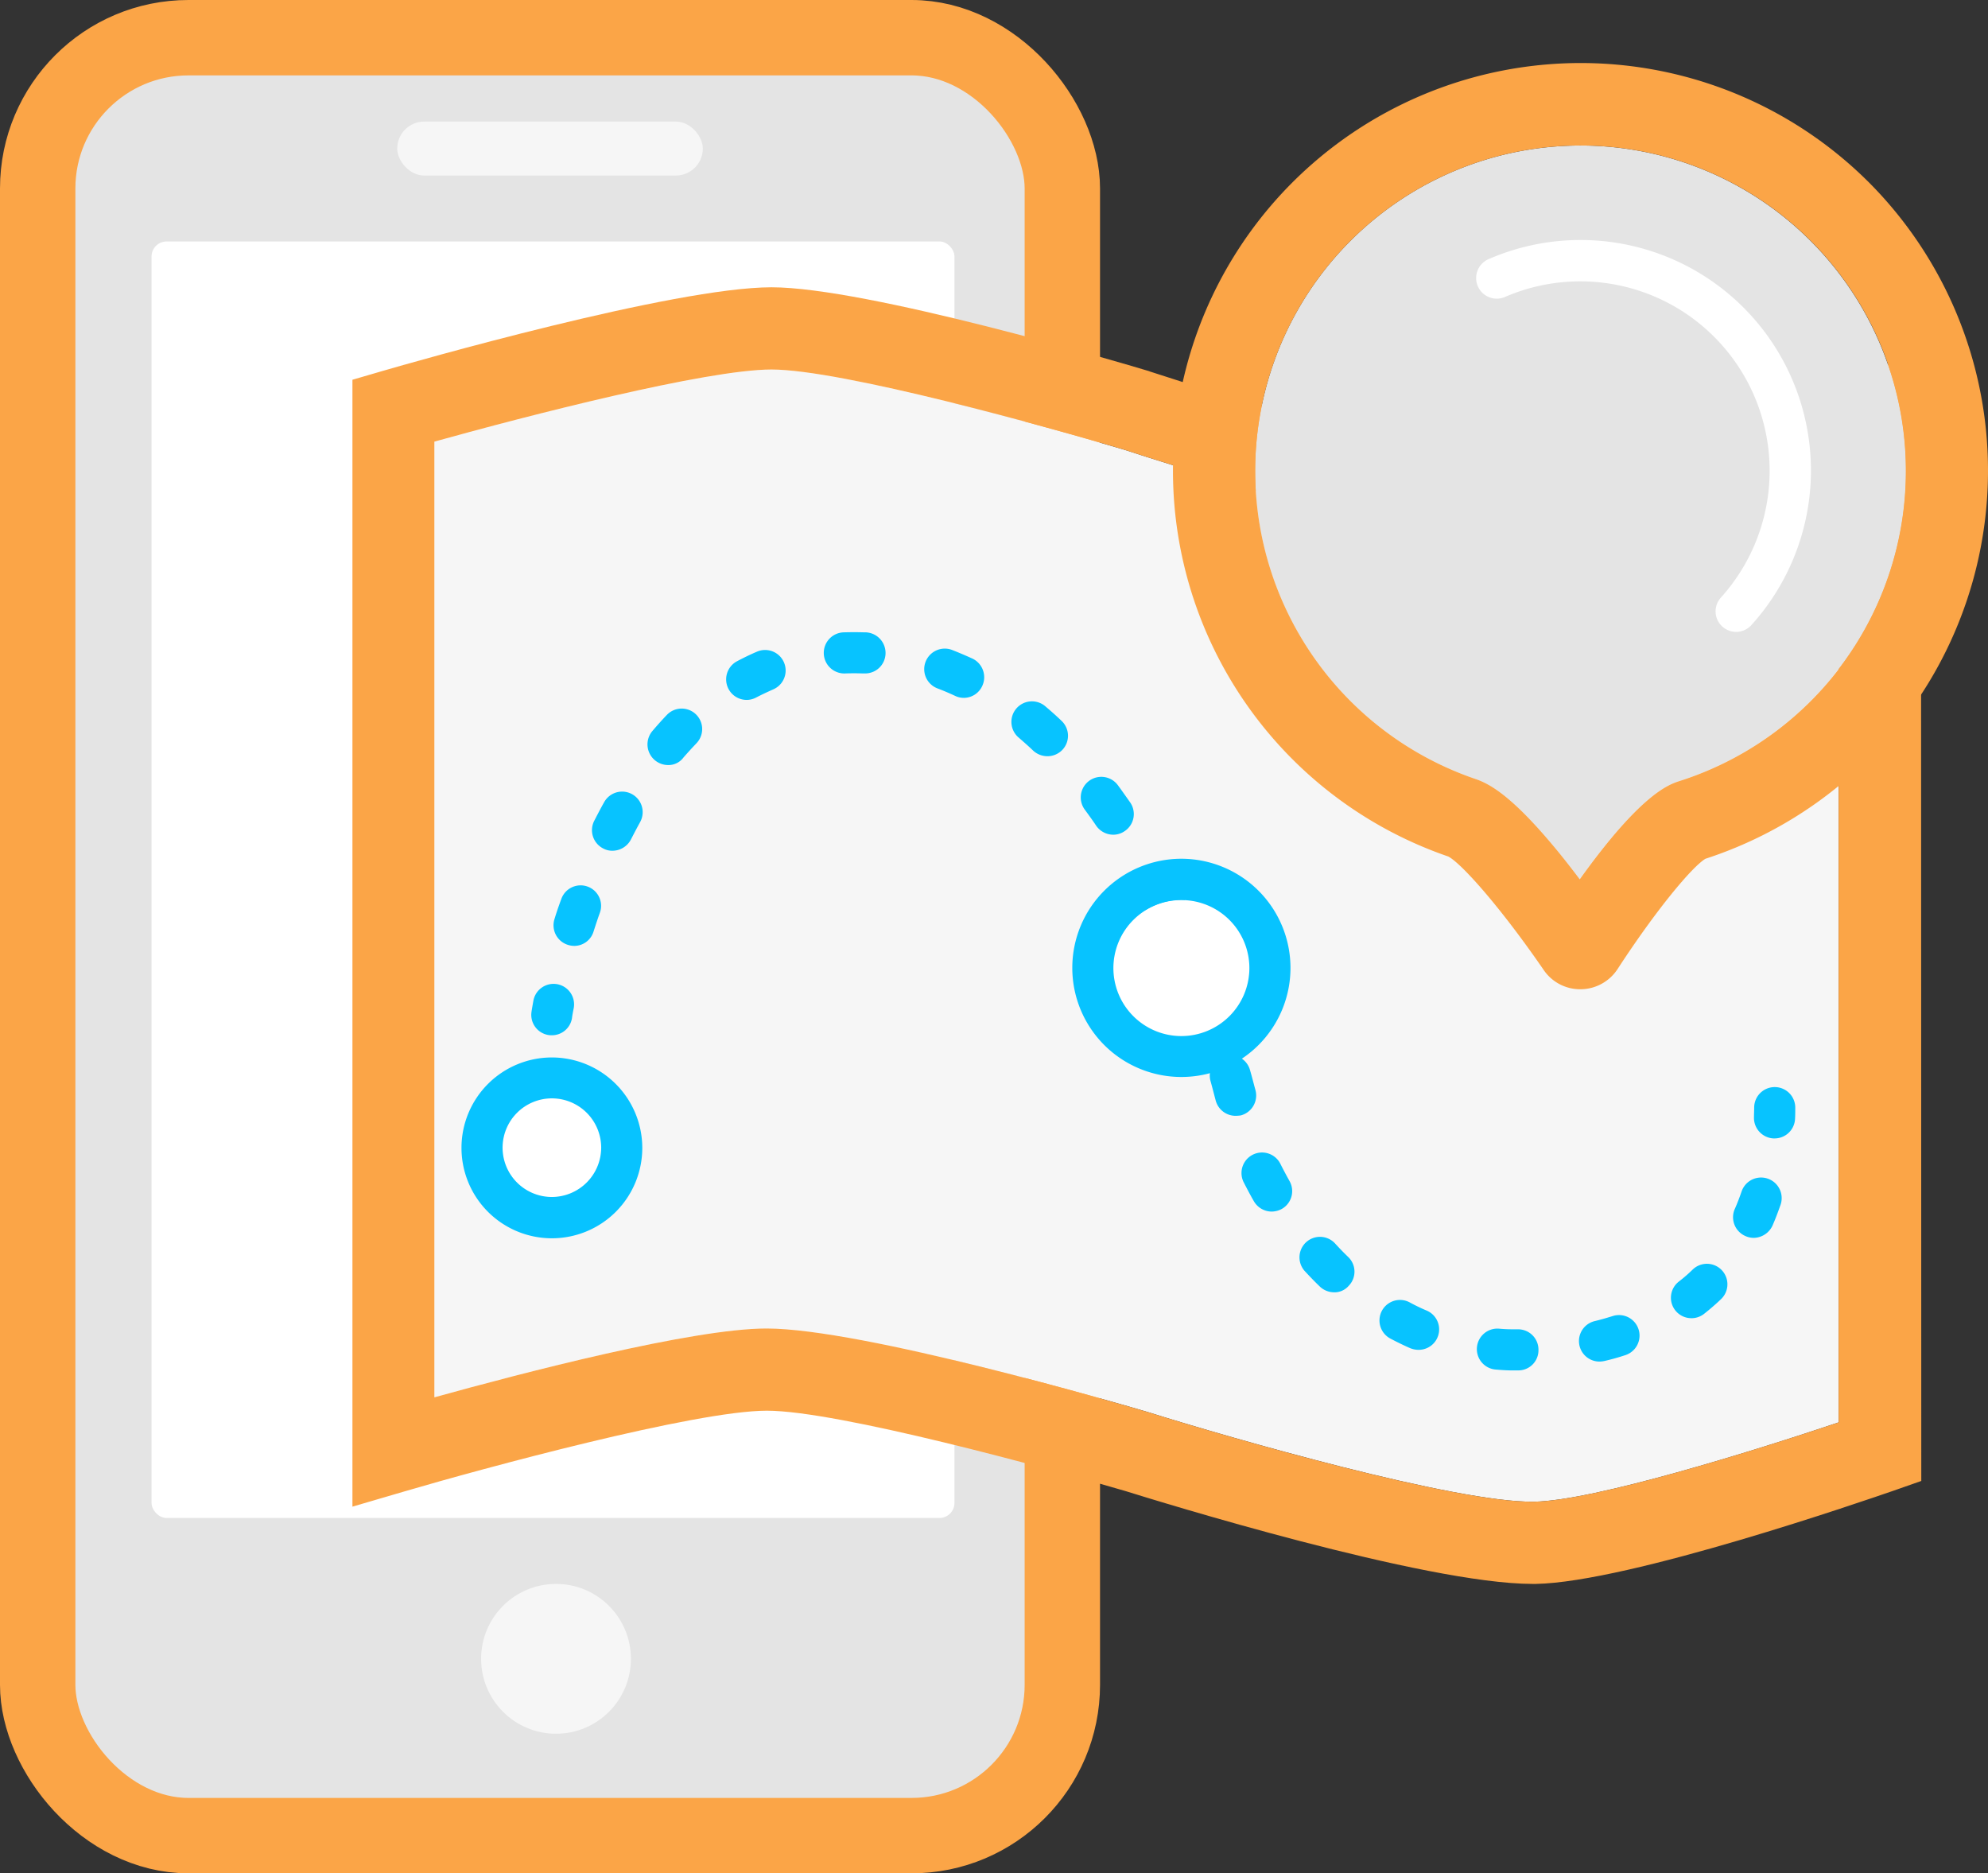 <svg xmlns="http://www.w3.org/2000/svg" width="263.723" height="248.468" viewBox="0 0 263.723 248.468">
  <rect x="0" y="0" width="263.723" height="248.468" fill="#333333" stroke="none"/>
  <g id="Group_18" data-name="Group 18" transform="translate(-149 -2909)">
    <rect id="Rectangle_159" data-name="Rectangle 159" width="135.927" height="238.468" rx="20" transform="translate(154 2914)" fill="#e4e4e4" stroke="#fba547" stroke-width="10"/>
    <rect id="Rectangle_160" data-name="Rectangle 160" width="106.516" height="169.312" rx="2" transform="translate(169.103 2941.026)" fill="#fff"/>
    <rect id="Rectangle_161" data-name="Rectangle 161" width="40.54" height="7.154" rx="3.577" transform="translate(201.694 2925.128)" fill="#f6f6f6"/>
    <circle id="Ellipse_60" data-name="Ellipse 60" cx="9.936" cy="9.936" r="9.936" transform="translate(212.822 3119.083)" fill="#f6f6f6"/>
    <g id="intelligent-positioning-svgrepo-com" transform="translate(195.748 2917.373)">
      <path id="Path_42" data-name="Path 42" d="M306.232,300.575c-13.082,0-46.687-10.956-50.857-12.319-9.975-2.971-37.611-10.656-46.85-10.656-8.612,0-32.406,6.132-44.725,9.566v126.76c11.692-3.243,34.259-9.13,44.07-9.13,12.7,0,46.85,9.975,50.693,11.12l.082.027c10.684,3.352,40.691,11.992,51.048,11.828,7.986-.136,29.3-6.786,40.391-10.52V290.491C338.446,294.116,316.316,300.575,306.232,300.575Z" transform="translate(-152.926 -236.964)" fill="#f6f6f6"/>
      <path id="Path_43" data-name="Path 43" d="M331.988,246.4l-7.168,2.371c-9.948,3.271-37.911,11.8-47.614,11.8-9.675,0-37.557-8.531-47.5-11.8l-.136-.055c-3.788-1.145-37.5-11.12-50.066-11.12-12.946,0-47.75,9.975-51.674,11.12l-3.925,1.145V399.328l6.977-2.044c10.111-2.971,38.483-10.684,48-10.684,9.4,0,37.475,7.686,47.559,10.656,4.279,1.335,39.764,12.319,54.018,12.319h.436c12.346-.218,43.907-11.147,47.477-12.374l3.652-1.281L331.988,246.4ZM229.62,386.845l-.082-.027c-3.843-1.145-37.993-11.12-50.693-11.12-9.812,0-32.378,5.887-44.07,9.13V258.068c12.319-3.434,36.112-9.566,44.725-9.566,9.267,0,36.9,7.658,46.85,10.656,4.17,1.363,37.775,12.319,50.857,12.319,10.057,0,32.215-6.432,43.852-10.057V388.153c-11.12,3.734-32.406,10.384-40.391,10.52C270.311,398.837,240.3,390.2,229.62,386.845Z" transform="translate(-123.9 -207.865)" fill="#fba547"/>
      <path id="Path_44" data-name="Path 44" d="M606.471,168.6a43.166,43.166,0,0,0-13.927,84.025c1.99.681,5.042,2.4,11.065,9.812.954,1.172,1.881,2.371,2.726,3.489,8.2-11.42,11.883-12.592,13.218-13.028a43.168,43.168,0,0,0-13.082-84.3Z" transform="translate(-443.544 -157.671)" fill="#e4e4e4"/>
      <path id="Path_45" data-name="Path 45" d="M615.474,144.171a54.087,54.087,0,1,0-55.654,89.558c1.772.927,6.977,6.786,12.673,15.072a5.838,5.838,0,0,0,4.851,2.535h.082a5.894,5.894,0,0,0,4.851-2.671c5.178-7.958,9.948-13.627,11.665-14.636A54.559,54.559,0,0,0,620.9,214.624a54.155,54.155,0,0,0-5.424-70.453Zm-52.029,79.283a43.168,43.168,0,1,1,27.036.273c-1.336.436-5.042,1.608-13.218,13.028-.845-1.117-1.772-2.317-2.725-3.489-6.05-7.413-9.1-9.13-11.092-9.812Z" transform="translate(-414.446 -128.5)" fill="#fba547"/>
      <path id="Path_46" data-name="Path 46" d="M705.353,266.574a2.748,2.748,0,0,1-1.826-.709,2.718,2.718,0,0,1-.191-3.843,25.121,25.121,0,0,0-28.644-39.873,2.734,2.734,0,1,1-2.18-5.015A30.568,30.568,0,0,1,707.4,265.648,2.746,2.746,0,0,1,705.353,266.574Z" transform="translate(-521.794 -191.134)" fill="#fff"/>
      <path id="Path_47" data-name="Path 47" d="M213.7,458.891a2.489,2.489,0,0,1-.436-.027A2.709,2.709,0,0,1,211,455.757c0-.027.082-.545.245-1.445a2.721,2.721,0,1,1,5.342,1.036c-.164.79-.218,1.226-.218,1.254A2.7,2.7,0,0,1,213.7,458.891Zm128.178,44.452h-.818c-.709,0-1.417-.054-2.1-.109a2.72,2.72,0,1,1,.409-5.424c.6.055,1.2.082,1.772.082h.736a2.7,2.7,0,0,1,2.7,2.753A2.67,2.67,0,0,1,341.878,503.343Zm10.793-1.172a2.721,2.721,0,0,1-.627-5.369c.818-.191,1.635-.436,2.426-.681a2.724,2.724,0,0,1,1.69,5.178c-.9.3-1.853.572-2.807.79A3.509,3.509,0,0,1,352.67,502.171Zm-24.011-1.554a3.108,3.108,0,0,1-1.09-.218c-.872-.382-1.772-.818-2.644-1.281a2.719,2.719,0,1,1,2.562-4.8,24.612,24.612,0,0,0,2.262,1.09,2.711,2.711,0,0,1-1.09,5.206Zm36.221-4.2a2.713,2.713,0,0,1-1.69-4.851,20.6,20.6,0,0,0,1.853-1.608,2.718,2.718,0,0,1,3.761,3.925c-.709.681-1.472,1.336-2.262,1.962A2.732,2.732,0,0,1,364.88,496.421Zm-47.4-3.434a2.746,2.746,0,0,1-1.908-.763c-.681-.654-1.363-1.363-2.017-2.071a2.72,2.72,0,0,1,4.006-3.679c.572.627,1.172,1.254,1.772,1.826a2.69,2.69,0,0,1,.055,3.843A2.487,2.487,0,0,1,317.485,492.987Zm55.626-7.222a2.638,2.638,0,0,1-1.09-.245,2.718,2.718,0,0,1-1.39-3.6c.327-.736.627-1.526.9-2.317a2.732,2.732,0,0,1,5.178,1.744c-.327.927-.681,1.881-1.063,2.753A2.8,2.8,0,0,1,373.111,485.764ZM309.2,482.276a2.743,2.743,0,0,1-2.371-1.363c-.491-.845-.927-1.69-1.363-2.535a2.724,2.724,0,0,1,4.879-2.426c.382.763.79,1.526,1.2,2.262a2.715,2.715,0,0,1-1.008,3.707A2.873,2.873,0,0,1,309.2,482.276Zm-4.8-12.7a2.733,2.733,0,0,1-2.644-2.044c-.218-.818-.436-1.69-.681-2.562a2.718,2.718,0,1,1,5.233-1.472c.273.927.491,1.826.736,2.7a2.735,2.735,0,0,1-1.962,3.325A5.309,5.309,0,0,1,304.4,469.575Zm-4.061-13a2.719,2.719,0,0,1-2.562-1.8c-.3-.845-.627-1.663-.954-2.507a2.736,2.736,0,1,1,5.1-1.99c.327.845.654,1.744.981,2.589a2.727,2.727,0,0,1-1.608,3.488A2.03,2.03,0,0,1,300.342,456.575Zm-83.7-9.539a2.854,2.854,0,0,1-.818-.136,2.722,2.722,0,0,1-1.772-3.434c.273-.9.572-1.772.9-2.644a2.715,2.715,0,0,1,5.124,1.8c-.3.818-.572,1.663-.845,2.507a2.681,2.681,0,0,1-2.589,1.908Zm78.356-3a2.721,2.721,0,0,1-2.453-1.526c-.382-.79-.79-1.581-1.2-2.371a2.725,2.725,0,1,1,4.824-2.535c.436.818.845,1.663,1.254,2.48a2.747,2.747,0,0,1-1.226,3.652A2.375,2.375,0,0,1,295,444.038Zm-73.26-9.621a2.475,2.475,0,0,1-1.226-.3,2.721,2.721,0,0,1-1.2-3.652c.436-.845.872-1.69,1.335-2.507a2.727,2.727,0,0,1,4.77,2.644c-.409.736-.818,1.526-1.226,2.317A2.775,2.775,0,0,1,221.74,434.417Zm66.446-2.126a2.767,2.767,0,0,1-2.262-1.172c-.491-.736-1.008-1.445-1.526-2.153a2.728,2.728,0,1,1,4.388-3.243c.545.736,1.09,1.526,1.635,2.289a2.717,2.717,0,0,1-.709,3.788A2.671,2.671,0,0,1,288.186,432.291Zm-59.06-9.239a2.741,2.741,0,0,1-2.1-4.5c.627-.736,1.281-1.472,1.935-2.153a2.718,2.718,0,0,1,3.925,3.761q-.858.9-1.717,1.881A2.468,2.468,0,0,1,229.126,423.052Zm50.312-1.172a2.778,2.778,0,0,1-1.881-.736c-.627-.6-1.281-1.172-1.908-1.717a2.726,2.726,0,1,1,3.543-4.143c.709.6,1.444,1.254,2.126,1.908a2.715,2.715,0,0,1,.109,3.843A2.746,2.746,0,0,1,279.438,421.88Zm-39.9-7.468a2.724,2.724,0,0,1-1.281-5.124c.872-.463,1.772-.9,2.671-1.281a2.723,2.723,0,1,1,2.126,5.015c-.736.327-1.5.681-2.235,1.063A2.712,2.712,0,0,1,239.537,414.412Zm28.808-.273a2.63,2.63,0,0,1-1.172-.273c-.763-.354-1.526-.681-2.317-.981a2.726,2.726,0,0,1,1.935-5.1q1.349.531,2.7,1.145a2.74,2.74,0,0,1,1.308,3.625A2.7,2.7,0,0,1,268.345,414.14ZM255.263,410.9h-.354c-.736-.027-1.526-.027-2.262,0a2.728,2.728,0,1,1-.218-5.451c.9-.027,1.8-.027,2.671,0h.245a2.736,2.736,0,0,1,2.616,2.834A2.706,2.706,0,0,1,255.263,410.9Zm120.628,61.677h-.082a2.734,2.734,0,0,1-2.644-2.807c0-.409.027-.845.027-1.281a2.725,2.725,0,0,1,5.451,0c0,.491,0,.981-.027,1.444A2.717,2.717,0,0,1,375.891,472.573Z" transform="translate(-187.236 -329.951)" fill="#07c3ff"/>
      <path id="Path_48" data-name="Path 48" d="M203.541,632.4a6.541,6.541,0,1,0,6.541,6.541A6.56,6.56,0,0,0,203.541,632.4Z" transform="translate(-177.077 -495.065)" fill="#fff"/>
      <path id="Path_49" data-name="Path 49" d="M188.992,612.4a11.992,11.992,0,1,0,11.992,11.992A12.01,12.01,0,0,0,188.992,612.4Zm0,18.506a6.541,6.541,0,1,1,6.541-6.541A6.56,6.56,0,0,1,188.992,630.906Z" transform="translate(-162.528 -480.516)" fill="#07c3ff"/>
      <path id="Path_50" data-name="Path 50" d="M503.321,535.7a9.021,9.021,0,1,0,9.021,9.021A9.032,9.032,0,0,0,503.321,535.7Z" transform="translate(-393.35 -424.72)" fill="#fff"/>
      <path id="Path_51" data-name="Path 51" d="M488.772,515.7a14.472,14.472,0,1,0,14.472,14.472A14.481,14.481,0,0,0,488.772,515.7Zm0,23.521a9.021,9.021,0,1,1,9.021-9.021A9.032,9.032,0,0,1,488.772,539.221Z" transform="translate(-378.8 -410.171)" fill="#07c3ff"/>
    </g>
  </g>
</svg>
